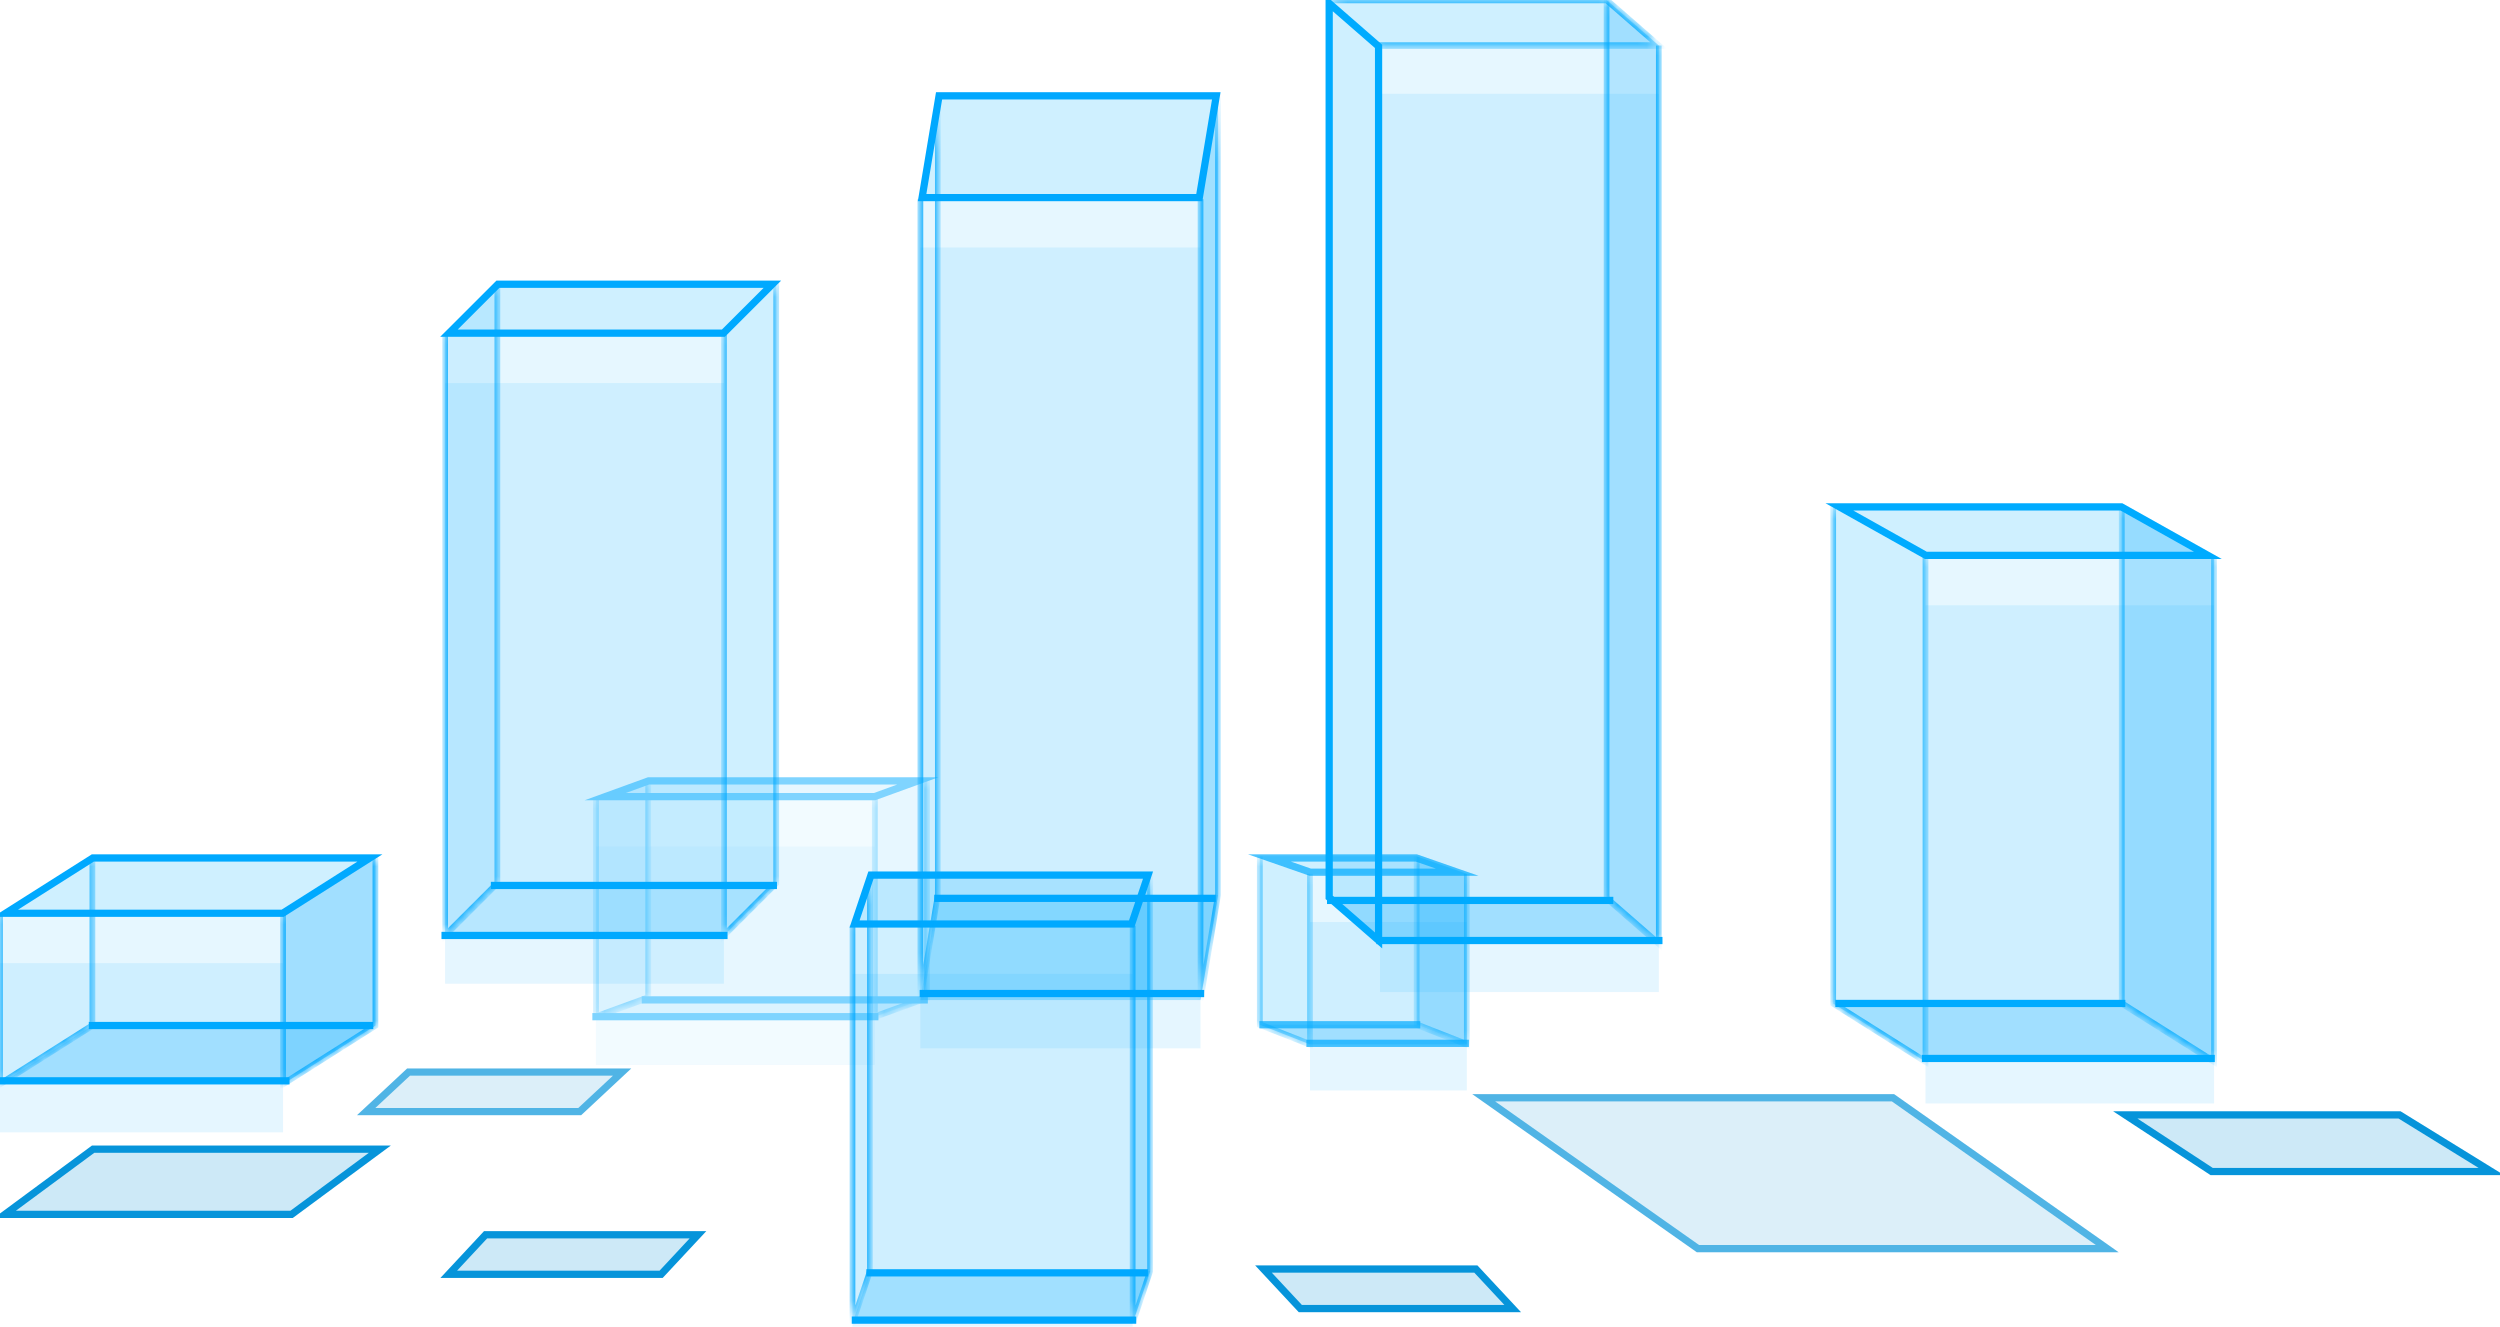 <svg xmlns="http://www.w3.org/2000/svg" xmlns:xlink="http://www.w3.org/1999/xlink" fill="none" version="1.1" width="259" height="137.455" viewBox="0 0 259 137.455"><defs><clipPath id="master_svg0_19_00362"><rect x="0" y="0" width="259" height="137.455" rx="0"/></clipPath><mask id="master_svg1_19_00369" style="mask-type:alpha" maskUnits="userSpaceOnUse"><g><path d="M171.856,4.72L171.856,97.775L166.44,93.055L166.44,0" fill-rule="evenodd" fill="#FFFFFF" fill-opacity="1"/></g></mask><mask id="master_svg2_19_00373" style="mask-type:alpha" maskUnits="userSpaceOnUse"><g><path d="M137.552,0L166.44,0L171.856,4.72L142.668,4.72" fill-rule="evenodd" fill="#FFFFFF" fill-opacity="1"/></g></mask><filter id="master_svg3_19_00377" filterUnits="objectBoundingBox" color-interpolation-filters="sRGB" x="0" y="0" width="28.887" height="93.054"><feFlood flood-opacity="0" result="BackgroundImageFix"/><feBlend mode="normal" in="SourceGraphic" in2="BackgroundImageFix" result="shape"/><feColorMatrix in="SourceAlpha" type="matrix" result="hardAlpha" values="0 0 0 0 0 0 0 0 0 0 0 0 0 0 0 0 0 0 127 0"/><feOffset dy="5" dx="0"/><feGaussianBlur stdDeviation="7"/><feComposite in2="hardAlpha" operator="arithmetic" k2="-1" k3="1"/><feColorMatrix type="matrix" values="0 0 0 0 0 0 0 0 0 0.663 0 0 0 0 1 0 0 0 0.2 0"/><feBlend mode="normal" in2="shape" result="effect1_innerShadow"/></filter><filter id="master_svg4_19_00380" filterUnits="objectBoundingBox" color-interpolation-filters="sRGB" x="0" y="0" width="29.895" height="51.615"><feFlood flood-opacity="0" result="BackgroundImageFix"/><feBlend mode="normal" in="SourceGraphic" in2="BackgroundImageFix" result="shape"/><feColorMatrix in="SourceAlpha" type="matrix" result="hardAlpha" values="0 0 0 0 0 0 0 0 0 0 0 0 0 0 0 0 0 0 127 0"/><feOffset dy="5" dx="0"/><feGaussianBlur stdDeviation="7"/><feComposite in2="hardAlpha" operator="arithmetic" k2="-1" k3="1"/><feColorMatrix type="matrix" values="0 0 0 0 0 0 0 0 0 0.663 0 0 0 0 1 0 0 0 0.2 0"/><feBlend mode="normal" in2="shape" result="effect1_innerShadow"/></filter><mask id="master_svg5_19_00387" style="mask-type:alpha" maskUnits="userSpaceOnUse"><g><path d="M199.483,57.705L199.483,109.99L189.916,103.957L189.916,52.343" fill-rule="evenodd" fill="#FFFFFF" fill-opacity="1"/></g></mask><mask id="master_svg6_19_00390" style="mask-type:alpha" maskUnits="userSpaceOnUse"><g><path d="M229.379,57.705L229.379,109.99L219.812,103.957L219.812,52.343" fill-rule="evenodd" fill="#FFFFFF" fill-opacity="1"/></g></mask><filter id="master_svg7_19_00396" filterUnits="objectBoundingBox" color-interpolation-filters="sRGB" x="0" y="0" width="16.247" height="17.442"><feFlood flood-opacity="0" result="BackgroundImageFix"/><feBlend mode="normal" in="SourceGraphic" in2="BackgroundImageFix" result="shape"/><feColorMatrix in="SourceAlpha" type="matrix" result="hardAlpha" values="0 0 0 0 0 0 0 0 0 0 0 0 0 0 0 0 0 0 127 0"/><feOffset dy="5" dx="0"/><feGaussianBlur stdDeviation="7"/><feComposite in2="hardAlpha" operator="arithmetic" k2="-1" k3="1"/><feColorMatrix type="matrix" values="0 0 0 0 0 0 0 0 0 0.663 0 0 0 0 1 0 0 0 0.2 0"/><feBlend mode="normal" in2="shape" result="effect1_innerShadow"/></filter><mask id="master_svg8_19_00404" style="mask-type:alpha" maskUnits="userSpaceOnUse"><g><path d="M135.717,90.529L135.717,108.198L130.518,106.159L130.518,88.717" fill-rule="evenodd" fill="#FFFFFF" fill-opacity="1"/></g></mask><mask id="master_svg9_19_00408" style="mask-type:alpha" maskUnits="userSpaceOnUse"><g><path d="M151.965,90.529L151.965,108.198L146.766,106.159L146.766,88.717" fill-rule="evenodd" fill="#FFFFFF" fill-opacity="1"/></g></mask><filter id="master_svga_19_00414" filterUnits="objectBoundingBox" color-interpolation-filters="sRGB" x="0" y="0" width="28.887" height="62.225"><feFlood flood-opacity="0" result="BackgroundImageFix"/><feBlend mode="normal" in="SourceGraphic" in2="BackgroundImageFix" result="shape"/><feColorMatrix in="SourceAlpha" type="matrix" result="hardAlpha" values="0 0 0 0 0 0 0 0 0 0 0 0 0 0 0 0 0 0 127 0"/><feOffset dy="5" dx="0"/><feGaussianBlur stdDeviation="7"/><feComposite in2="hardAlpha" operator="arithmetic" k2="-1" k3="1"/><feColorMatrix type="matrix" values="0 0 0 0 0 0 0 0 0 0.663 0 0 0 0 1 0 0 0 0.2 0"/><feBlend mode="normal" in2="shape" result="effect1_innerShadow"/></filter><mask id="master_svgb_19_00419" style="mask-type:alpha" maskUnits="userSpaceOnUse"><g><path d="M80.414,29.277L80.414,91.502L74.998,96.913L74.998,34.688" fill-rule="evenodd" fill="#FFFFFF" fill-opacity="1"/></g></mask><mask id="master_svgc_19_00422" style="mask-type:alpha" maskUnits="userSpaceOnUse"><g><path d="M51.528,29.277L51.528,91.502L46.112,96.913L46.112,34.688" fill-rule="evenodd" fill="#FFFFFF" fill-opacity="1"/></g></mask><filter id="master_svgd_19_00431" filterUnits="objectBoundingBox" color-interpolation-filters="sRGB" x="0" y="0" width="28.887" height="22.627"><feFlood flood-opacity="0" result="BackgroundImageFix"/><feBlend mode="normal" in="SourceGraphic" in2="BackgroundImageFix" result="shape"/><feColorMatrix in="SourceAlpha" type="matrix" result="hardAlpha" values="0 0 0 0 0 0 0 0 0 0 0 0 0 0 0 0 0 0 127 0"/><feOffset dy="5" dx="0"/><feGaussianBlur stdDeviation="7"/><feComposite in2="hardAlpha" operator="arithmetic" k2="-1" k3="1"/><feColorMatrix type="matrix" values="0 0 0 0 0 0 0 0 0 0.663 0 0 0 0 1 0 0 0 0.2 0"/><feBlend mode="normal" in2="shape" result="effect1_innerShadow"/></filter><mask id="master_svge_19_00436" style="mask-type:alpha" maskUnits="userSpaceOnUse"><g><path d="M96.046,80.733L96.046,103.36L90.629,105.328L90.629,82.7" fill-rule="evenodd" fill="#FFFFFF" fill-opacity="1"/></g></mask><mask id="master_svgf_19_00439" style="mask-type:alpha" maskUnits="userSpaceOnUse"><g><path d="M67.159,80.733L67.159,103.36L61.743,105.328L61.743,82.7" fill-rule="evenodd" fill="#FFFFFF" fill-opacity="1"/></g></mask><filter id="master_svgg_19_00447" filterUnits="objectBoundingBox" color-interpolation-filters="sRGB" x="0" y="0" width="29.321" height="17.526"><feFlood flood-opacity="0" result="BackgroundImageFix"/><feBlend mode="normal" in="SourceGraphic" in2="BackgroundImageFix" result="shape"/><feColorMatrix in="SourceAlpha" type="matrix" result="hardAlpha" values="0 0 0 0 0 0 0 0 0 0 0 0 0 0 0 0 0 0 127 0"/><feOffset dy="5" dx="0"/><feGaussianBlur stdDeviation="7"/><feComposite in2="hardAlpha" operator="arithmetic" k2="-1" k3="1"/><feColorMatrix type="matrix" values="0 0 0 0 0 0 0 0 0 0.663 0 0 0 0 1 0 0 0 0.2 0"/><feBlend mode="normal" in2="shape" result="effect1_innerShadow"/></filter><mask id="master_svgh_19_00451" style="mask-type:alpha" maskUnits="userSpaceOnUse"><g><path d="M38.896,88.717L38.896,106.243L29.322,112.31L29.322,94.784" fill-rule="evenodd" fill="#FFFFFF" fill-opacity="1"/></g></mask><mask id="master_svgi_19_00454" style="mask-type:alpha" maskUnits="userSpaceOnUse"><g><path d="M9.574,88.717L9.574,106.243L0,112.31L0,94.784" fill-rule="evenodd" fill="#FFFFFF" fill-opacity="1"/></g></mask><filter id="master_svgj_19_00463" filterUnits="objectBoundingBox" color-interpolation-filters="sRGB" x="0" y="0" width="29.026" height="41.205"><feFlood flood-opacity="0" result="BackgroundImageFix"/><feBlend mode="normal" in="SourceGraphic" in2="BackgroundImageFix" result="shape"/><feColorMatrix in="SourceAlpha" type="matrix" result="hardAlpha" values="0 0 0 0 0 0 0 0 0 0 0 0 0 0 0 0 0 0 127 0"/><feOffset dy="5" dx="0"/><feGaussianBlur stdDeviation="7"/><feComposite in2="hardAlpha" operator="arithmetic" k2="-1" k3="1"/><feColorMatrix type="matrix" values="0 0 0 0 0 0 0 0 0 0.663 0 0 0 0 1 0 0 0 0.2 0"/><feBlend mode="normal" in2="shape" result="effect1_innerShadow"/></filter><mask id="master_svgk_19_00467" style="mask-type:alpha" maskUnits="userSpaceOnUse"><g><path d="M119.155,90.492L119.155,131.697L117.341,137.101L117.341,95.896" fill-rule="evenodd" fill="#FFFFFF" fill-opacity="1"/></g></mask><mask id="master_svgl_19_00470" style="mask-type:alpha" maskUnits="userSpaceOnUse"><g><path d="M90.129,90.492L90.129,131.697L88.315,137.101L88.315,95.896" fill-rule="evenodd" fill="#FFFFFF" fill-opacity="1"/></g></mask><filter id="master_svgm_19_00479" filterUnits="objectBoundingBox" color-interpolation-filters="sRGB" x="0" y="0" width="29.025" height="82.969"><feFlood flood-opacity="0" result="BackgroundImageFix"/><feBlend mode="normal" in="SourceGraphic" in2="BackgroundImageFix" result="shape"/><feColorMatrix in="SourceAlpha" type="matrix" result="hardAlpha" values="0 0 0 0 0 0 0 0 0 0 0 0 0 0 0 0 0 0 127 0"/><feOffset dy="5" dx="0"/><feGaussianBlur stdDeviation="7"/><feComposite in2="hardAlpha" operator="arithmetic" k2="-1" k3="1"/><feColorMatrix type="matrix" values="0 0 0 0 0 0 0 0 0 0.663 0 0 0 0 1 0 0 0 0.2 0"/><feBlend mode="normal" in2="shape" result="effect1_innerShadow"/></filter><mask id="master_svgn_19_00483" style="mask-type:alpha" maskUnits="userSpaceOnUse"><g><path d="M126.188,9.758L126.188,92.727L124.375,103.609L124.375,20.639" fill-rule="evenodd" fill="#FFFFFF" fill-opacity="1"/></g></mask><mask id="master_svgo_19_00486" style="mask-type:alpha" maskUnits="userSpaceOnUse"><g><path d="M97.162,9.758L97.162,92.727L95.348,103.609L95.348,20.639" fill-rule="evenodd" fill="#FFFFFF" fill-opacity="1"/></g></mask></defs><g clip-path="url(#master_svg0_19_00362)"><g style="opacity:0.1;"><path d="M166.44,0L166.44,93.055L137.552,93.055L137.552,0L166.44,0Z" fill-rule="evenodd" fill="#00A9FF" fill-opacity="1"/></g><g style="opacity:0.1;"><path d="M166.44,0L171.856,4.72L142.969,4.72L137.552,0L166.44,0Z" fill-rule="evenodd" fill="#00A9FF" fill-opacity="1"/></g><g style="opacity:0.1;"><path d="M142.969,4.72L142.969,97.775L137.552,93.055L137.552,0L142.969,4.72Z" fill-rule="evenodd" fill="#00A9FF" fill-opacity="1"/></g><g><path d="M137.328,93.141L142.574,97.712L143.195,98.254L143.195,4.634L137.328,-0.479L137.328,93.141ZM142.445,96.605L138.078,92.8L138.078,1.169L142.445,4.975L142.445,96.605Z" fill-rule="evenodd" fill="#00ABFF" fill-opacity="1"/></g><g style="opacity:0.3;"><path d="M171.856,4.72L171.856,97.775L166.439,93.055L166.439,0L171.856,4.72Z" fill-rule="evenodd" fill="#00A9FF" fill-opacity="1"/></g><g mask="url(#master_svg1_19_00369)"><g><path d="M171.857,97.775L171.674,98.044L172.156,98.465L172.156,97.775L171.857,97.775ZM166.44,93.055L166.141,93.055L166.141,93.222L166.258,93.324L166.44,93.055ZM171.557,4.72L171.557,97.775L172.156,97.775L172.156,4.72L171.557,4.72ZM172.039,97.505L166.623,92.785L166.258,93.324L171.674,98.044L172.039,97.505ZM166.74,93.055L166.74,0L166.141,0L166.141,93.055L166.74,93.055Z" fill="#00ABFF" fill-opacity="1"/></g></g><g style="opacity:0.3;"><path d="M142.969,97.774L137.552,93.054L166.44,93.054L171.856,97.774L142.969,97.774Z" fill-rule="evenodd" fill="#00A9FF" fill-opacity="1"/></g><g mask="url(#master_svg2_19_00373)"><g><path d="M166.44,-0L166.622,-0.27L166.541,-0.34L166.44,-0.34L166.44,-0ZM171.856,4.72L171.856,5.06L172.738,5.06L172.038,4.45L171.856,4.72ZM137.552,0.34L166.44,0.34L166.44,-0.34L137.552,-0.34L137.552,0.34ZM166.257,0.27L171.673,4.99L172.038,4.45L166.622,-0.27L166.257,0.27ZM171.856,4.38L142.668,4.38L142.668,5.06L171.856,5.06L171.856,4.38Z" fill="#00ABFF" fill-opacity="1"/></g></g><g><path d="M137.478,93.659L137.853,93.659L166.765,93.659L167.14,93.659L167.14,92.909L166.765,92.909L137.853,92.909L137.478,92.909L137.478,93.659Z" fill-rule="evenodd" fill="#00ABFF" fill-opacity="1"/></g><g><path d="M142.594,97.812L142.969,97.812L171.857,97.812L172.232,97.812L172.232,97.062L171.857,97.062L142.969,97.062L142.594,97.062L142.594,97.812Z" fill-rule="evenodd" fill="#00ABFF" fill-opacity="1"/></g><g filter="url(#master_svg3_19_00377)"><g><path d="M171.856,4.719L171.856,97.774L142.969,97.774L142.969,4.719L171.856,4.719Z" fill-rule="evenodd" fill="#00A9FF" fill-opacity="0.102"/></g></g><g style="opacity:0.1;"><path d="M219.811,52.343L219.811,103.957L189.916,103.957L189.916,52.343L219.811,52.343Z" fill-rule="evenodd" fill="#00A9FF" fill-opacity="1"/></g><g filter="url(#master_svg4_19_00380)"><g><path d="M229.378,57.705L229.378,109.32L199.483,109.32L199.483,57.705L229.378,57.705Z" fill-rule="evenodd" fill="#00A9FF" fill-opacity="0.102"/></g></g><g style="opacity:0.35;"><path d="M229.379,57.705L229.379,109.99L219.812,103.957L219.812,52.343L229.379,57.705Z" fill-rule="evenodd" fill="#00A9FF" fill-opacity="1"/></g><g style="opacity:0.1;"><path d="M219.811,52.343L229.378,57.705L199.483,57.705L189.916,52.343L219.811,52.343Z" fill-rule="evenodd" fill="#00A9FF" fill-opacity="1"/></g><g style="opacity:0.3;"><path d="M219.811,103.958L229.378,109.991L199.483,109.991L189.916,103.958L219.811,103.958Z" fill-rule="evenodd" fill="#00A9FF" fill-opacity="1"/></g><g style="opacity:0.1;"><path d="M199.483,57.705L199.483,109.99L189.916,103.957L189.916,52.343L199.483,57.705Z" fill-rule="evenodd" fill="#00A9FF" fill-opacity="1"/></g><g mask="url(#master_svg5_19_00387)"><g><path d="M199.483,109.99L199.338,110.288L199.783,110.569L199.783,109.99L199.483,109.99ZM189.916,103.957L189.617,103.957L189.617,104.158L189.771,104.255L189.916,103.957ZM199.183,57.705L199.183,109.99L199.783,109.99L199.783,57.705L199.183,57.705ZM199.629,109.693L190.062,103.66L189.771,104.255L199.338,110.288L199.629,109.693ZM190.216,103.957L190.216,52.343L189.617,52.343L189.617,103.957L190.216,103.957Z" fill="#00ABFF" fill-opacity="1"/></g></g><g mask="url(#master_svg6_19_00390)"><g><path d="M229.379,109.99L229.233,110.288L229.678,110.569L229.678,109.99L229.379,109.99ZM219.812,103.957L219.512,103.957L219.512,104.158L219.667,104.255L219.812,103.957ZM229.079,57.705L229.079,109.99L229.678,109.99L229.678,57.705L229.079,57.705ZM229.524,109.693L219.957,103.66L219.667,104.255L229.233,110.288L229.524,109.693ZM220.112,103.957L220.112,52.343L219.512,52.343L219.512,103.957L220.112,103.957Z" fill="#00ABFF" fill-opacity="1"/></g></g><g><path d="M189.122,52.138L199.334,57.862L199.42,57.91L230.172,57.91L219.874,52.138L189.122,52.138ZM199.616,57.16L191.994,52.888L219.678,52.888L227.3,57.16L199.616,57.16Z" fill-rule="evenodd" fill="#00ABFF" fill-opacity="1"/></g><g><path d="M190.14,104.333L190.515,104.333L219.812,104.333L220.187,104.333L220.187,103.583L219.812,103.583L190.515,103.583L190.14,103.583L190.14,104.333Z" fill-rule="evenodd" fill="#00ABFF" fill-opacity="1"/></g><g><path d="M199.108,110.031L199.483,110.031L229.079,110.031L229.454,110.031L229.454,109.281L229.079,109.281L199.483,109.281L199.108,109.281L199.108,110.031Z" fill-rule="evenodd" fill="#00ABFF" fill-opacity="1"/></g><g style="opacity:0.1;"><path d="M146.766,88.717L146.766,106.159L130.518,106.159L130.518,88.717L146.766,88.717Z" fill-rule="evenodd" fill="#00A9FF" fill-opacity="1"/></g><g filter="url(#master_svg7_19_00396)"><g><path d="M151.966,90.529L151.966,107.971L135.718,107.971L135.718,90.529L151.966,90.529Z" fill-rule="evenodd" fill="#00A9FF" fill-opacity="0.102"/></g></g><g style="opacity:0.35;"><path d="M151.965,90.529L151.965,108.198L146.766,106.159L146.766,88.717L151.965,90.529Z" fill-rule="evenodd" fill="#00A9FF" fill-opacity="1"/></g><g style="opacity:0.1;"><path d="M146.765,88.717L151.965,90.529L135.717,90.529L130.518,88.717L146.765,88.717Z" fill-rule="evenodd" fill="#00A9FF" fill-opacity="1"/></g><g style="opacity:0.3;"><path d="M146.765,106.159L151.965,108.198L135.717,108.198L130.518,106.159L146.765,106.159Z" fill-rule="evenodd" fill="#00A9FF" fill-opacity="1"/></g><g style="opacity:0.1;"><path d="M135.717,90.529L135.717,108.198L130.518,106.159L130.518,88.717L135.717,90.529Z" fill-rule="evenodd" fill="#00A9FF" fill-opacity="1"/></g><g style="opacity:0.7;"><g mask="url(#master_svg8_19_00404)"><g><path d="M135.718,108.198L135.62,108.519L136.018,108.675L136.018,108.198L135.718,108.198ZM130.519,106.159L130.219,106.159L130.219,106.401L130.421,106.481L130.519,106.159ZM135.418,90.529L135.418,108.198L136.018,108.198L136.018,90.529L135.418,90.529ZM135.816,107.876L130.617,105.837L130.421,106.481L135.62,108.519L135.816,107.876ZM130.819,106.159L130.819,88.717L130.219,88.717L130.219,106.159L130.819,106.159Z" fill="#00ABFF" fill-opacity="1"/></g></g></g><g style="opacity:0.7;"><g mask="url(#master_svg9_19_00408)"><g><path d="M151.965,108.198L151.867,108.519L152.265,108.675L152.265,108.198L151.965,108.198ZM146.766,106.159L146.466,106.159L146.466,106.401L146.668,106.481L146.766,106.159ZM151.665,90.529L151.665,108.198L152.265,108.198L152.265,90.529L151.665,90.529ZM152.063,107.876L146.864,105.837L146.668,106.481L151.867,108.519L152.063,107.876ZM147.066,106.159L147.066,88.717L146.466,88.717L146.466,106.159L147.066,106.159Z" fill="#00ABFF" fill-opacity="1"/></g></g></g><g style="opacity:0.7;"><path d="M129.302,88.512L135.616,90.713L135.676,90.734L153.181,90.734L146.807,88.512L129.302,88.512ZM135.803,89.984L148.751,89.984L146.68,89.262L133.732,89.262L135.803,89.984Z" fill-rule="evenodd" fill="#00ABFF" fill-opacity="1"/></g><g style="opacity:0.7;"><path d="M130.469,106.539L130.844,106.539L146.766,106.539L147.141,106.539L147.141,105.789L146.766,105.789L130.844,105.789L130.469,105.789L130.469,106.539Z" fill-rule="evenodd" fill="#00ABFF" fill-opacity="1"/></g><g style="opacity:0.7;"><path d="M135.343,108.465L135.718,108.465L151.803,108.465L152.178,108.465L152.178,107.715L151.803,107.715L135.718,107.715L135.343,107.715L135.343,108.465Z" fill-rule="evenodd" fill="#00ABFF" fill-opacity="1"/></g><g style="opacity:0.1;"><path d="M80.414,29.277L80.414,91.502L51.527,91.502L51.527,29.277L80.414,29.277Z" fill-rule="evenodd" fill="#00A9FF" fill-opacity="1"/></g><g filter="url(#master_svga_19_00414)"><g><path d="M74.999,34.688L74.999,96.913L46.112,96.913L46.112,34.688L74.999,34.688Z" fill-rule="evenodd" fill="#00A9FF" fill-opacity="0.102"/></g></g><g style="opacity:0.2;"><path d="M51.528,29.277L51.528,91.502L46.112,96.913L46.112,34.688L51.528,29.277Z" fill-rule="evenodd" fill="#00A9FF" fill-opacity="1"/></g><g style="opacity:0.1;"><path d="M80.414,29.277L80.414,91.502L74.998,96.913L74.998,34.688L80.414,29.277Z" fill-rule="evenodd" fill="#00A9FF" fill-opacity="1"/></g><g mask="url(#master_svgb_19_00419)"><g><path d="M80.414,91.502L80.612,91.758L80.714,91.656L80.714,91.502L80.414,91.502ZM74.998,96.913L74.698,96.913L74.698,97.666L75.196,97.169L74.998,96.913ZM80.114,29.277L80.114,91.502L80.714,91.502L80.714,29.277L80.114,29.277ZM80.216,91.247L74.8,96.658L75.196,97.169L80.612,91.758L80.216,91.247ZM75.298,96.913L75.298,34.688L74.698,34.688L74.698,96.913L75.298,96.913Z" fill="#00A9FF" fill-opacity="1"/></g></g><g mask="url(#master_svgc_19_00422)"><g><path d="M51.528,91.502L51.726,91.758L51.828,91.656L51.828,91.502L51.528,91.502ZM46.112,96.913L45.812,96.913L45.812,97.666L46.31,97.169L46.112,96.913ZM51.228,29.277L51.228,91.502L51.828,91.502L51.828,29.277L51.228,29.277ZM51.33,91.247L45.914,96.658L46.31,97.169L51.726,91.758L51.33,91.247ZM46.412,96.913L46.412,34.688L45.812,34.688L45.812,96.913L46.412,96.913Z" fill="#00A9FF" fill-opacity="1"/></g></g><g style="opacity:0.2;"><path d="M80.415,91.501L74.999,96.913L46.112,96.913L51.528,91.501L80.415,91.501Z" fill-rule="evenodd" fill="#00A9FF" fill-opacity="1"/></g><g style="opacity:0.1;"><path d="M80.415,29.277L74.999,34.688L46.112,34.688L51.528,29.277L80.415,29.277Z" fill-rule="evenodd" fill="#00A9FF" fill-opacity="1"/></g><g><path d="M51.43,29.072L46.244,34.253L45.603,34.893L75.098,34.893L80.924,29.072L51.43,29.072ZM47.415,34.143L74.787,34.143L79.112,29.822L51.74,29.822L47.415,34.143Z" fill-rule="evenodd" fill="#00A9FF" fill-opacity="1"/></g><g><path d="M50.852,92.108L51.227,92.108L80.119,92.108L80.494,92.108L80.494,91.358L80.119,91.358L51.227,91.358L50.852,91.358L50.852,92.108Z" fill-rule="evenodd" fill="#00A9FF" fill-opacity="1"/></g><g><path d="M45.737,97.288L46.112,97.288L74.999,97.288L75.374,97.288L75.374,96.538L74.999,96.538L46.112,96.538L45.737,96.538L45.737,97.288Z" fill-rule="evenodd" fill="#00A9FF" fill-opacity="1"/></g><g style="opacity:0.5;"><g style="opacity:0.1;"><path d="M96.045,80.733L96.045,103.36L67.158,103.36L67.158,80.733L96.045,80.733Z" fill-rule="evenodd" fill="#00A9FF" fill-opacity="1"/></g><g filter="url(#master_svgd_19_00431)"><g><path d="M90.63,82.701L90.63,105.328L61.743,105.328L61.743,82.701L90.63,82.701Z" fill-rule="evenodd" fill="#00A9FF" fill-opacity="0.102"/></g></g><g style="opacity:0.2;"><path d="M67.159,80.733L67.159,103.36L61.743,105.328L61.743,82.7L67.159,80.733Z" fill-rule="evenodd" fill="#00A9FF" fill-opacity="1"/></g><g style="opacity:0.1;"><path d="M96.046,80.733L96.046,103.36L90.629,105.328L90.629,82.7L96.046,80.733Z" fill-rule="evenodd" fill="#00A9FF" fill-opacity="1"/></g><g mask="url(#master_svge_19_00436)"><g><path d="M96.046,103.36L96.138,103.684L96.346,103.608L96.346,103.36L96.046,103.36ZM90.63,105.328L90.33,105.328L90.33,105.794L90.721,105.652L90.63,105.328ZM95.746,80.733L95.746,103.36L96.346,103.36L96.346,80.733L95.746,80.733ZM95.955,103.036L90.538,105.004L90.721,105.652L96.138,103.684L95.955,103.036ZM90.93,105.328L90.93,82.7L90.33,82.7L90.33,105.328L90.93,105.328Z" fill="#00A9FF" fill-opacity="1"/></g></g><g mask="url(#master_svgf_19_00439)"><g><path d="M67.159,103.36L67.25,103.684L67.459,103.608L67.459,103.36L67.159,103.36ZM61.743,105.328L61.443,105.328L61.443,105.794L61.834,105.652L61.743,105.328ZM66.859,80.733L66.859,103.36L67.459,103.36L67.459,80.733L66.859,80.733ZM67.067,103.036L61.651,105.004L61.834,105.652L67.25,103.684L67.067,103.036ZM62.042,105.328L62.042,82.7L61.443,82.7L61.443,105.328L62.042,105.328Z" fill="#00A9FF" fill-opacity="1"/></g></g><g style="opacity:0.2;"><path d="M96.046,103.36L90.63,105.328L61.743,105.328L67.159,103.36L96.046,103.36Z" fill-rule="evenodd" fill="#00A9FF" fill-opacity="1"/></g><g style="opacity:0.1;"><path d="M96.046,80.733L90.63,82.7L61.743,82.7L67.159,80.733L96.046,80.733Z" fill-rule="evenodd" fill="#00A9FF" fill-opacity="1"/></g><g><path d="M67.116,80.528L62.574,82.178L60.571,82.905L90.672,82.905L97.216,80.528L67.116,80.528ZM64.833,82.155L90.54,82.155L92.955,81.278L67.248,81.278L64.833,82.155Z" fill-rule="evenodd" fill="#00A9FF" fill-opacity="1"/></g><g><path d="M66.482,103.965L66.857,103.965L95.75,103.965L96.125,103.965L96.125,103.215L95.75,103.215L66.857,103.215L66.482,103.215L66.482,103.965Z" fill-rule="evenodd" fill="#00A9FF" fill-opacity="1"/></g><g><path d="M61.368,105.703L61.743,105.703L90.63,105.703L91.005,105.703L91.005,104.953L90.63,104.953L61.743,104.953L61.368,104.953L61.368,105.703Z" fill-rule="evenodd" fill="#00A9FF" fill-opacity="1"/></g></g><g style="opacity:0.1;"><path d="M38.895,88.717L38.895,106.243L9.574,106.243L9.574,88.717L38.895,88.717Z" fill-rule="evenodd" fill="#00A9FF" fill-opacity="1"/></g><g filter="url(#master_svgg_19_00447)"><g><path d="M29.321,94.784L29.321,112.309L0,112.309L0,94.784L29.321,94.784Z" fill-rule="evenodd" fill="#00A9FF" fill-opacity="0.102"/></g></g><g style="opacity:0.3;"><path d="M38.896,88.717L38.896,106.243L29.322,112.31L29.322,94.784L38.896,88.717Z" fill-rule="evenodd" fill="#00A9FF" fill-opacity="1"/></g><g mask="url(#master_svgh_19_00451)"><g><path d="M38.895,106.243L39.041,106.54L39.195,106.443L39.195,106.243L38.895,106.243ZM29.321,112.31L29.021,112.31L29.021,112.889L29.467,112.607L29.321,112.31ZM38.595,88.717L38.595,106.243L39.195,106.243L39.195,88.717L38.595,88.717ZM38.749,105.946L29.175,112.013L29.467,112.607L39.041,106.54L38.749,105.946ZM29.621,112.31L29.621,94.784L29.021,94.784L29.021,112.31L29.621,112.31Z" fill="#00A9FF" fill-opacity="1"/></g></g><g mask="url(#master_svgi_19_00454)"><g><path d="M9.574,106.243L9.72,106.54L9.874,106.443L9.874,106.243L9.574,106.243ZM-0,112.31L-0.3,112.31L-0.3,112.889L0.146,112.607L-0,112.31ZM9.274,88.717L9.274,106.243L9.874,106.243L9.874,88.717L9.274,88.717ZM9.428,105.946L-0.146,112.013L0.146,112.607L9.72,106.54L9.428,105.946ZM0.3,112.31L0.3,94.784L-0.3,94.784L-0.3,112.31L0.3,112.31Z" fill="#00A9FF" fill-opacity="1"/></g></g><g style="opacity:0.1;"><path d="M9.574,88.717L9.574,106.243L0,112.31L0,94.784L9.574,88.717Z" fill-rule="evenodd" fill="#00A9FF" fill-opacity="1"/></g><g style="opacity:0.1;"><path d="M38.895,88.717L29.321,94.784L0,94.784L9.574,88.717L38.895,88.717Z" fill-rule="evenodd" fill="#00A9FF" fill-opacity="1"/></g><g><path d="M9.505,88.512L0.375,94.297L-0.716,94.989L29.391,94.989L39.612,88.512L9.505,88.512ZM1.869,94.239L29.174,94.239L37.027,89.262L9.722,89.262L1.869,94.239Z" fill-rule="evenodd" fill="#00A9FF" fill-opacity="1"/></g><g style="opacity:0.3;"><path d="M38.895,106.243L29.321,112.31L0,112.31L9.574,106.243L38.895,106.243Z" fill-rule="evenodd" fill="#00A9FF" fill-opacity="1"/></g><g><path d="M9.199,106.618L9.574,106.618L38.297,106.618L38.672,106.618L38.672,105.868L38.297,105.868L9.574,105.868L9.199,105.868L9.199,106.618Z" fill-rule="evenodd" fill="#00A9FF" fill-opacity="1"/></g><g><path d="M-0.075,112.348L0.3,112.348L29.621,112.348L29.996,112.348L29.996,111.598L29.621,111.598L0.3,111.598L-0.075,111.598L-0.075,112.348Z" fill-rule="evenodd" fill="#00A9FF" fill-opacity="1"/></g><g style="opacity:0.1;"><path d="M119.154,90.492L119.154,131.697L90.129,131.697L90.129,90.492L119.154,90.492Z" fill-rule="evenodd" fill="#00AAFF" fill-opacity="1"/></g><g filter="url(#master_svgj_19_00463)"><g><path d="M117.341,95.896L117.341,137.101L88.315,137.101L88.315,95.896L117.341,95.896Z" fill-rule="evenodd" fill="#00A9FF" fill-opacity="0.102"/></g></g><g style="opacity:0.3;"><path d="M119.155,90.492L119.155,131.697L117.341,137.101L117.341,95.896L119.155,90.492Z" fill-rule="evenodd" fill="#00AAFF" fill-opacity="1"/></g><g mask="url(#master_svgk_19_00467)"><g><path d="M119.154,131.697L119.434,131.818L119.454,131.76L119.454,131.697L119.154,131.697ZM117.34,137.101L117.041,137.101L117.62,137.223L117.34,137.101ZM118.854,90.492L118.854,131.697L119.454,131.697L119.454,90.492L118.854,90.492ZM118.874,131.576L117.06,136.98L117.62,137.223L119.434,131.818L118.874,131.576ZM117.64,137.101L117.64,95.896L117.041,95.896L117.041,137.101L117.64,137.101Z" fill="#00A8FF" fill-opacity="1"/></g></g><g mask="url(#master_svgl_19_00470)"><g><path d="M90.129,131.697L90.409,131.818L90.429,131.76L90.429,131.697L90.129,131.697ZM88.315,137.101L88.015,137.101L88.595,137.223L88.315,137.101ZM89.829,90.492L89.829,131.697L90.429,131.697L90.429,90.492L89.829,90.492ZM89.849,131.576L88.035,136.98L88.595,137.223L90.409,131.818L89.849,131.576ZM88.615,137.101L88.615,95.896L88.015,95.896L88.015,137.101L88.615,137.101Z" fill="#00A8FF" fill-opacity="1"/></g></g><g style="opacity:0.1;"><path d="M90.129,90.492L90.129,131.697L88.315,137.101L88.315,95.896L90.129,90.492Z" fill-rule="evenodd" fill="#00AAFF" fill-opacity="1"/></g><g style="opacity:0.1;"><path d="M119.154,90.492L117.34,95.896L88.315,95.896L90.129,90.492L119.154,90.492Z" fill-rule="evenodd" fill="#00AAFF" fill-opacity="1"/></g><g><path d="M89.963,90.287L88.177,95.606L88.011,96.101L117.507,96.101L119.458,90.287L89.963,90.287ZM89.054,95.351L116.967,95.351L118.415,91.037L90.502,91.037L89.054,95.351Z" fill-rule="evenodd" fill="#00A8FF" fill-opacity="1"/></g><g style="opacity:0.3;"><path d="M119.154,131.697L117.34,137.101L88.315,137.101L90.129,131.697L119.154,131.697Z" fill-rule="evenodd" fill="#00AAFF" fill-opacity="1"/></g><g><path d="M89.754,132.241L90.129,132.241L118.549,132.241L118.924,132.241L118.924,131.491L118.549,131.491L90.129,131.491L89.754,131.491L89.754,132.241Z" fill-rule="evenodd" fill="#00A8FF" fill-opacity="1"/></g><g><path d="M88.243,137.139L88.618,137.139L117.34,137.139L117.715,137.139L117.715,136.389L117.34,136.389L88.618,136.389L88.243,136.389L88.243,137.139Z" fill-rule="evenodd" fill="#00A8FF" fill-opacity="1"/></g><g style="opacity:0.1;"><path d="M126.188,9.758L126.188,92.728L97.163,92.728L97.163,9.758L126.188,9.758Z" fill-rule="evenodd" fill="#00AAFF" fill-opacity="1"/></g><g filter="url(#master_svgm_19_00479)"><g><path d="M124.373,20.64L124.373,103.609L95.348,103.609L95.348,20.64L124.373,20.64Z" fill-rule="evenodd" fill="#00A9FF" fill-opacity="0.102"/></g></g><g style="opacity:0.3;"><path d="M126.188,9.758L126.188,92.728L124.375,103.609L124.375,20.64L126.188,9.758Z" fill-rule="evenodd" fill="#00AAFF" fill-opacity="1"/></g><g mask="url(#master_svgn_19_00483)"><g><path d="M126.187,92.727L126.482,92.79L126.487,92.759L126.487,92.727L126.187,92.727ZM124.373,103.609L124.074,103.609L124.668,103.672L124.373,103.609ZM125.888,9.758L125.888,92.727L126.487,92.727L126.487,9.758L125.888,9.758ZM125.893,92.664L124.079,103.545L124.668,103.672L126.482,92.79L125.893,92.664ZM124.673,103.609L124.673,20.639L124.074,20.639L124.074,103.609L124.673,103.609Z" fill="#00A8FF" fill-opacity="1"/></g></g><g mask="url(#master_svgo_19_00486)"><g><path d="M97.163,92.727L97.458,92.79L97.463,92.759L97.463,92.727L97.163,92.727ZM95.349,103.609L95.049,103.609L95.644,103.672L95.349,103.609ZM96.864,9.758L96.864,92.727L97.463,92.727L97.463,9.758L96.864,9.758ZM96.869,92.664L95.055,103.545L95.644,103.672L97.458,92.79L96.869,92.664ZM95.649,103.609L95.649,20.639L95.049,20.639L95.049,103.609L95.649,103.609Z" fill="#00A8FF" fill-opacity="1"/></g></g><g style="opacity:0.1;"><path d="M97.162,9.758L97.162,92.728L95.348,103.609L95.348,20.64L97.162,9.758Z" fill-rule="evenodd" fill="#00AAFF" fill-opacity="1"/></g><g style="opacity:0.1;"><path d="M126.188,9.758L124.373,20.64L95.348,20.64L97.162,9.758L126.188,9.758Z" fill-rule="evenodd" fill="#00AAFF" fill-opacity="1"/></g><g><path d="M96.97,9.554L95.16,20.408L95.087,20.845L124.567,20.845L126.45,9.554L96.97,9.554ZM95.972,20.095L123.932,20.095L125.564,10.304L97.605,10.304L95.972,20.095Z" fill-rule="evenodd" fill="#00A8FF" fill-opacity="1"/></g><g style="opacity:0.3;"><path d="M126.188,92.728L124.373,103.609L95.348,103.609L97.162,92.728L126.188,92.728Z" fill-rule="evenodd" fill="#00AAFF" fill-opacity="1"/></g><g><path d="M96.788,93.442L97.163,93.442L125.583,93.442L125.958,93.442L125.958,92.692L125.583,92.692L97.163,92.692L96.788,92.692L96.788,93.442Z" fill-rule="evenodd" fill="#00A8FF" fill-opacity="1"/></g><g><path d="M95.277,103.304L95.652,103.304L124.375,103.304L124.75,103.304L124.75,102.554L124.375,102.554L95.652,102.554L95.277,102.554L95.277,103.304Z" fill-rule="evenodd" fill="#00A8FF" fill-opacity="1"/></g><g style="opacity:0.7;"><path d="M153.71,113.728L196.112,113.728L218.308,129.357L175.906,129.357L153.71,113.728Z" fill="#0694DA" fill-opacity="0.2"/><path d="M152.526,113.353L175.69,129.664L175.787,129.732L219.492,129.732L196.231,113.353L152.526,113.353ZM176.025,128.982L154.894,114.103L195.994,114.103L217.125,128.982L176.025,128.982Z" fill-rule="evenodd" fill="#0694DA" fill-opacity="1"/></g><g><path d="M220.175,115.502L248.59,115.502L258.104,121.372L229.13,121.372L220.175,115.502Z" fill="#0694DA" fill-opacity="0.2"/><path d="M218.919,115.127L228.924,121.686L229.018,121.747L259.426,121.747L248.696,115.127L218.919,115.127ZM229.242,120.997L221.431,115.877L248.484,115.877L256.782,120.997L229.242,120.997Z" fill-rule="evenodd" fill="#0694DA" fill-opacity="1"/></g><g><path d="M130.896,131.472L152.898,131.472L156.715,135.567L134.712,135.567L130.896,131.472Z" fill="#0694DA" fill-opacity="0.2"/><path d="M130.034,131.097L134.437,135.823L134.549,135.942L157.577,135.942L153.061,131.097L130.034,131.097ZM134.875,135.192L131.758,131.847L152.735,131.847L155.853,135.192L134.875,135.192Z" fill-rule="evenodd" fill="#0694DA" fill-opacity="1"/></g><g><path d="M72.309,127.922L50.306,127.922L46.489,132.018L68.492,132.018L72.309,127.922Z" fill="#0694DA" fill-opacity="0.2"/><path d="M45.627,132.393L68.655,132.393L68.766,132.274L73.171,127.547L50.142,127.547L45.627,132.393ZM68.329,131.643L47.351,131.643L50.469,128.297L71.447,128.297L68.329,131.643Z" fill-rule="evenodd" fill="#0694DA" fill-opacity="1"/></g><g style="opacity:0.7;"><path d="M64.45,111.067L42.326,111.067L37.933,115.162L60.058,115.162L64.45,111.067Z" fill="#0694DA" fill-opacity="0.2"/><path d="M36.981,115.537L60.206,115.537L60.314,115.437L65.402,110.692L42.178,110.692L36.981,115.537ZM59.91,114.787L38.885,114.787L42.473,111.442L63.498,111.442L59.91,114.787Z" fill-rule="evenodd" fill="#0694DA" fill-opacity="1"/></g><g><path d="M39.354,119.052L9.65,119.052L0.505,125.809L30.209,125.809L39.354,119.052Z" fill="#0694DA" fill-opacity="0.2"/><path d="M-0.634,126.184L30.332,126.184L30.431,126.11L40.493,118.677L9.527,118.677L-0.634,126.184ZM30.085,125.434L1.643,125.434L9.774,119.427L38.215,119.427L30.085,125.434Z" fill-rule="evenodd" fill="#0694DA" fill-opacity="1"/></g></g></svg>